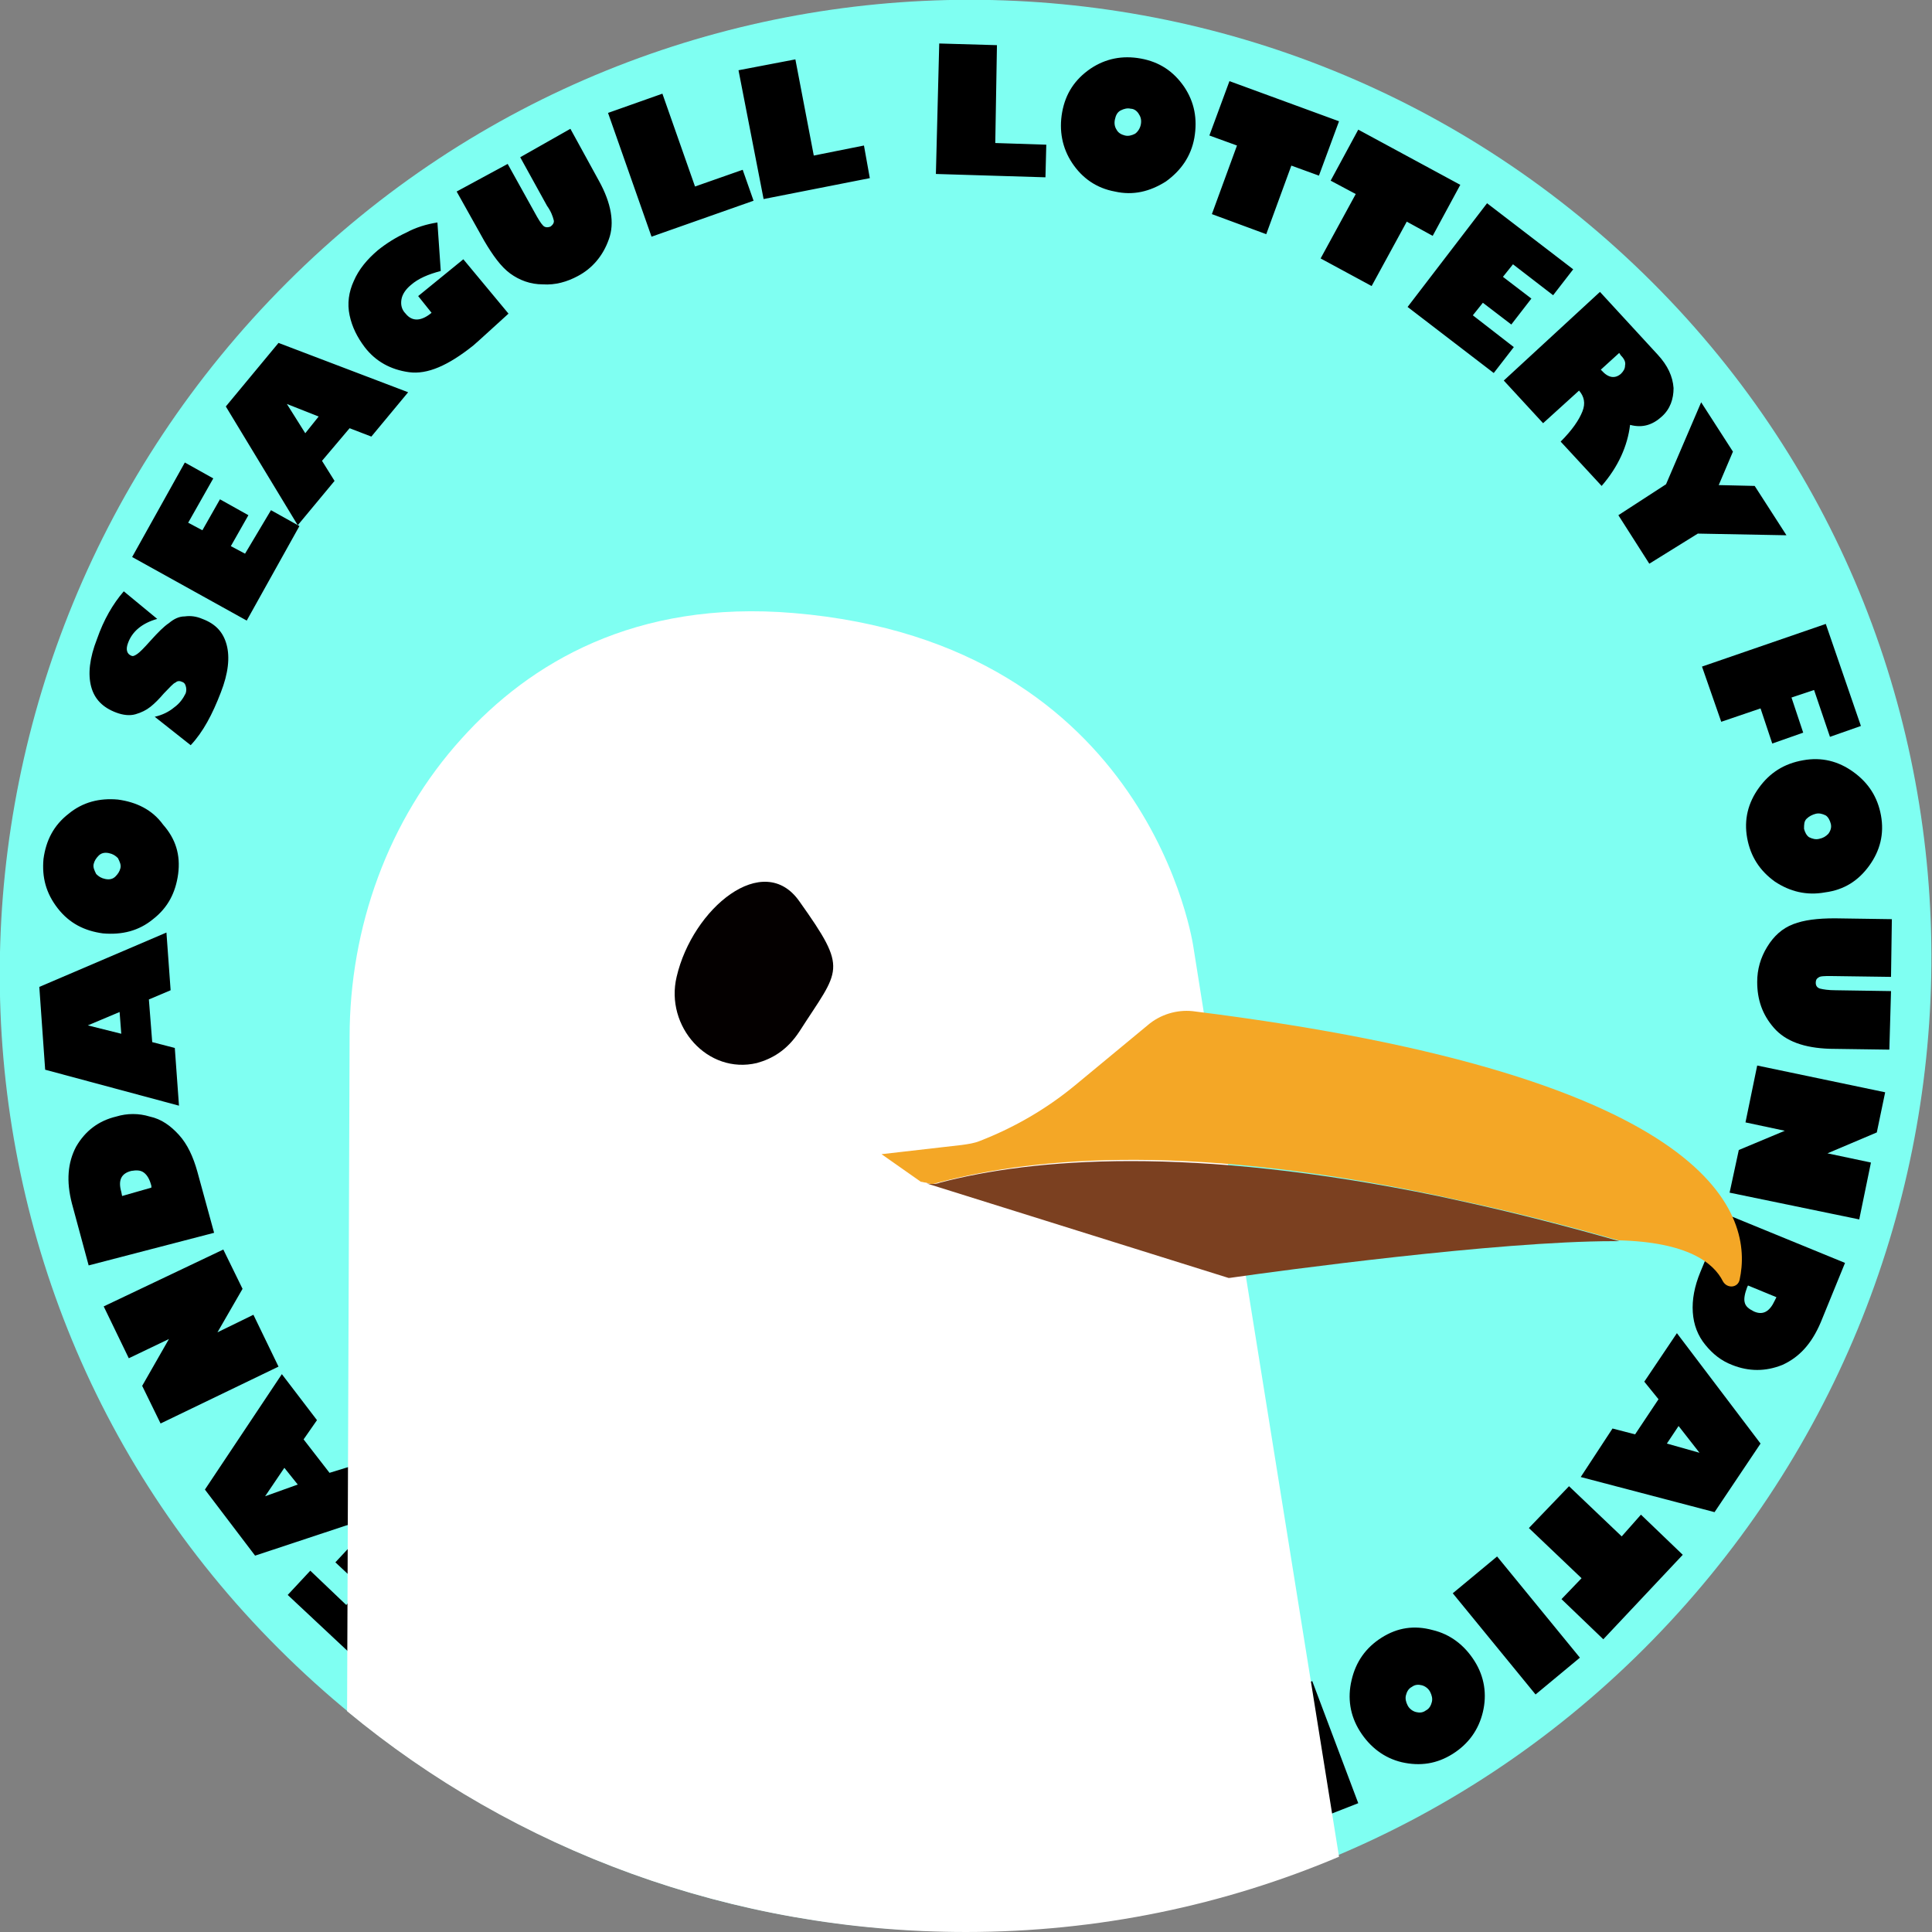 <svg xmlns="http://www.w3.org/2000/svg" x="0" y="0" viewBox="0 0 231 231">
	<rect x="0" y="0" width="231" height="231" fill="#808080" stroke="none"/>
	<path d="M34.3 33.8c45.1-45.1 118.2-45.1 163.3 0s44.1 118.2-1 163.3-118.2 45.1-163.3 0c-45.1-45-44.1-118.2 1-163.3z" style="fill:#7ffff2" />
	<path d="m54.5 188.1-10.7 11.4-9.4-8.8 2.7-2.9 4.3 4.1 1.9-2.1-3.2-3 2.7-2.9 3.2 3 3.4-3.6 5.1 4.8zM42 175.3l4.2 5.5-15.7 5.2-6-7.9 9.2-13.8 4.2 5.5-1.6 2.3 3.1 4 2.6-.8zm-6.4 2.2-1.6-2-2.3 3.4 3.9-1.4zM26.7 149.4l2.3 4.7-3 5.2 4.3-2.1 3 6.2-14.1 6.8-2.2-4.5 3.2-5.6-4.8 2.3-3-6.2 14.3-6.8zM10.6 151.3l-2-7.4c-.7-2.7-.5-4.9.5-6.8 1.1-1.9 2.7-3.1 4.8-3.6 1.3-.4 2.7-.4 4 0 1.4.3 2.5 1.1 3.5 2.2s1.7 2.6 2.2 4.4l2 7.3-15 3.9zm4-8.3 3.5-1v-.2c-.2-.8-.5-1.3-.9-1.6-.4-.3-.9-.3-1.5-.2-1.2.3-1.6 1.1-1.2 2.5l.1.5zM20.9 125.3l.5 6.9-16-4.3-.7-9.9 15.2-6.5.5 6.9-2.6 1.1.4 5.1 2.7.7zm-6.4-1.7-.2-2.6-3.8 1.6 4 1zM21.3 104.5c-.3 2.2-1.2 4-3 5.4-1.7 1.4-3.7 1.9-6 1.7-2.2-.3-4-1.2-5.4-3s-1.9-3.7-1.7-5.9c.3-2.2 1.2-4 3-5.4 1.7-1.4 3.7-1.9 5.9-1.7 2.2.3 4.1 1.2 5.4 3 1.5 1.7 2.1 3.6 1.8 5.9zm-10.1-1.2c-.1.4.1.8.3 1.2.3.3.6.5 1.1.6.5.1.9 0 1.2-.3.3-.3.5-.6.6-1 .1-.4-.1-.8-.3-1.2-.3-.3-.6-.5-1.1-.6-.5-.1-.9 0-1.2.3s-.5.6-.6 1zM14.8 70.7l4 3.3c-1.8.5-3 1.5-3.5 2.9-.3.8-.1 1.3.4 1.5.2.1.4 0 .7-.2.3-.2.8-.7 1.6-1.6.9-1 1.6-1.7 2.2-2.1.6-.5 1.2-.8 1.9-.8.7-.1 1.4 0 2.1.3 1.6.6 2.5 1.6 2.9 3.1.4 1.5.2 3.4-.7 5.7-1 2.6-2.1 4.7-3.6 6.3l-4.3-3.4c.9-.2 1.7-.6 2.3-1.1.7-.5 1.1-1.1 1.4-1.7.1-.3.1-.6 0-.9s-.2-.4-.5-.5c-.2-.1-.5-.1-.7.1-.3.1-.7.6-1.4 1.3-.6.7-1.1 1.2-1.6 1.6-.5.4-1.1.7-1.8.9-.7.2-1.5.1-2.3-.2-1.6-.6-2.6-1.6-3-3.1-.4-1.5-.2-3.4.7-5.7.8-2.3 1.9-4.2 3.2-5.7zM32.4 61l3.4 1.9-6.3 11.3-13.7-7.6 6.3-11.3 3.4 1.9-3 5.3 1.7.9 2.1-3.7 3.4 1.9-2.1 3.7 1.7.9 3.1-5.2z" />
	<path d="m40 57.5-4.4 5.3L27 48.6l6.3-7.6 15.5 5.9-4.4 5.3-2.6-1-3.3 3.9 1.5 2.4zm-3.5-5.7 1.6-2-3.8-1.5 2.2 3.5zM52.3 26.6l.4 5.8c-1.5.4-2.7.9-3.6 1.7-.6.5-1 1.1-1.1 1.7-.1.6 0 1.2.5 1.7.8 1 1.9.9 3.1-.1l-1.6-2 5.4-4.4 5.4 6.5c-2.1 1.9-3.5 3.2-4.2 3.8-3 2.4-5.5 3.5-7.7 3.2-2.2-.3-4-1.3-5.3-3-.9-1.2-1.5-2.4-1.8-3.8-.3-1.4-.1-2.8.5-4.1.6-1.4 1.6-2.6 2.9-3.7 1-.8 2.1-1.5 3.4-2.1 1.1-.6 2.4-1 3.7-1.2zM68.2 15.4l3.4 6.2c1.5 2.7 1.9 5.1 1.2 7-.7 2-2 3.5-3.7 4.4-1.3.7-2.7 1.1-4.2 1-1.5 0-2.8-.5-3.9-1.3s-2.1-2.2-3.1-3.9l-3.3-5.9 6.1-3.3 3.5 6.3c.4.7.7 1.1.9 1.2s.4.1.7 0c.3-.2.5-.5.4-.8-.1-.4-.3-1-.8-1.7l-3.2-5.8 6-3.4zM77.9 28.3l-5.2-14.8 6.5-2.3 3.9 11.1 5.7-2 1.3 3.7-12.2 4.3zM91.3 23.8l-3-15.4 6.8-1.3 2.2 11.5 6-1.2.7 3.9-12.7 2.5zM111.9 20.8l.4-15.6 6.9.2-.2 11.7 6.1.2-.1 3.9-13.1-.4zM133.3 22.9c-2.2-.4-3.9-1.6-5.1-3.4-1.2-1.8-1.6-3.9-1.2-6.1.4-2.2 1.5-3.9 3.4-5.2 1.8-1.2 3.8-1.6 6-1.2 2.2.4 3.9 1.5 5.2 3.4 1.2 1.8 1.6 3.8 1.2 6.1-.4 2.2-1.6 3.9-3.4 5.2-1.9 1.2-3.9 1.7-6.1 1.2zm1.9-9.9c-.4-.1-.8 0-1.2.2s-.6.6-.7 1.1c-.1.5 0 .9.2 1.2.2.4.6.6 1 .7.4.1.8 0 1.2-.2.3-.2.6-.6.7-1.1.1-.5 0-.9-.2-1.2-.2-.4-.6-.7-1-.7zM144.6 16.2l2.4-6.5 13.1 4.8-2.4 6.5-3.3-1.2-3 8.2-6.5-2.4 3-8.2-3.3-1.2zM159.1 21.6l3.3-6.1 12.2 6.6-3.3 6.1-3.1-1.7-4.2 7.7-6.1-3.3 4.2-7.7-3-1.6zM181 41.5l-2.4 3.1-10.3-7.9 9.5-12.4 10.3 7.9-2.4 3.1-4.8-3.7-1.2 1.5 3.4 2.6-2.4 3.1-3.4-2.6-1.2 1.5 4.9 3.8zM191.3 34.9l6.9 7.5c1.2 1.3 1.8 2.6 1.9 4 0 1.3-.4 2.5-1.4 3.4-1.1 1-2.3 1.4-3.8 1-.3 2.5-1.4 5-3.4 7.3l-4.9-5.3c1.4-1.4 2.2-2.6 2.6-3.6s.2-1.8-.4-2.5l-4.3 3.9-4.7-5.1 11.5-10.6zm2.3 7.3-2.2 2 .1.1c.8.9 1.6 1 2.3.4.3-.3.5-.6.5-1 .1-.4-.1-.8-.5-1.2l-.2-.3zM197.2 67.4l-3.7-5.8 5.7-3.7 4.2-9.8 3.8 5.9-1.7 4 4.3.1 3.8 5.9-10.6-.2-5.8 3.6zM203.5 79.7l14.8-5.1 4.2 12.2-3.7 1.3-1.9-5.6-2.7.9 1.4 4.2-3.7 1.3-1.4-4.2-4.7 1.6-2.3-6.6zM208.9 100.2c-.4-2.2.1-4.2 1.4-6 1.3-1.8 3-2.9 5.3-3.3 2.2-.4 4.2.1 6 1.4 1.8 1.3 2.9 3 3.3 5.2.4 2.2-.1 4.2-1.4 6-1.3 1.8-3 2.9-5.3 3.2-2.2.4-4.2-.1-6-1.3-1.8-1.3-2.9-3-3.3-5.2zm10-1.7c-.1-.4-.3-.8-.6-1-.4-.2-.8-.3-1.2-.2s-.8.3-1.1.6c-.3.3-.3.7-.3 1.2.1.4.3.8.6 1 .4.2.8.3 1.2.2.5-.1.8-.3 1.1-.6.3-.4.4-.8.3-1.2zM225.9 125.5l-7.1-.1c-3.1-.1-5.3-.9-6.7-2.5-1.4-1.6-2-3.4-2-5.5 0-1.5.4-2.9 1.2-4.2.8-1.3 1.8-2.2 3.1-2.7s2.9-.7 5-.7l6.8.1-.1 6.9-7.2-.1c-.8 0-1.3 0-1.5.2-.2.1-.3.3-.3.6 0 .4.2.6.5.7.4.1 1 .2 1.9.2l6.6.1-.2 7zM206.8 142.6l1.1-5.1 5.5-2.3-4.7-1 1.4-6.8 15.3 3.2-1 4.8-5.9 2.5 5.2 1.1-1.4 6.8-15.5-3.2zM220.6 151l-2.9 7.1c-1.1 2.6-2.6 4.2-4.6 5.1-2 .8-4 .8-6 0-1.3-.5-2.3-1.3-3.2-2.4-.9-1.1-1.4-2.4-1.5-3.9-.1-1.5.2-3.1.9-4.8l2.9-7 14.4 5.9zm-8.2 4.1-3.4-1.4-.1.2c-.3.8-.4 1.4-.3 1.8.1.5.5.8 1.1 1.1 1.1.5 1.9 0 2.5-1.3l.2-.4zM196.6 165.2l3.9-5.8 10 13.2-5.5 8.2-16-4.2 3.8-5.8 2.7.7 2.8-4.2-1.7-2.1zm4.1 5.3-1.4 2.1 3.9 1.1-2.5-3.2zM196.2 181.1l5 4.8-9.5 10.1-5-4.8 2.4-2.5-6.3-6 4.8-5 6.3 6 2.3-2.6zM179 186.1l9.9 12.1-5.3 4.4-9.9-12.1 5.3-4.4zM165.2 195.8c1.9-1.2 3.9-1.5 6.1-.9 2.1.5 3.8 1.8 5 3.7 1.2 1.9 1.5 4 1 6.1-.5 2.1-1.7 3.8-3.6 5-1.9 1.2-3.9 1.5-6.1 1-2.1-.5-3.8-1.8-5-3.7-1.2-1.9-1.5-4-1-6.1.5-2.2 1.7-3.9 3.6-5.1zm5.3 8.7c.4-.2.6-.6.7-1 .1-.4 0-.8-.2-1.2-.2-.4-.6-.7-1-.8s-.8-.1-1.2.2c-.4.2-.6.6-.7 1-.1.4 0 .8.2 1.2.2.4.6.7 1 .8.4.1.8.1 1.2-.2zM142.3 206.4l4.9-1.9 4.9 3.4-1.7-4.5 6.5-2.4 5.5 14.6-4.6 1.8-5.3-3.7 1.9 4.9-6.5 2.5-5.6-14.7z" />
	<path style="fill:#fff" d="M142.7 113.3s-5-36.4-47.8-40c-19-1.6-31.6 6-39.7 15-8.8 9.7-13.4 22.6-13.4 35.7l-.3 80.6c20 16.6 46 26.4 74 26.4 15.8 0 30.9-3.2 44.6-9L148 146.6l-5.3-33.3z" />
	<path d="M208 153c-.2 1-1.5 1.1-2 .2-1.1-2.2-4.2-4.7-12.5-4.9-6.3-1.8-12.2-3.3-17.7-4.5-1.4-.3-2.8-.6-4.1-.9-31.1-6.5-49.3-4.3-60.3-1.3l-.7-.2c-.2 0-.4-.1-.6-.1l-4.7-3.3 9.6-1.1c.7-.1 1.5-.2 2.2-.5 4.1-1.6 7.9-3.8 11.3-6.6l8.7-7.2c1.5-1.3 3.5-1.9 5.4-1.7 63.4 7.9 67 24.8 65.4 32.1z" style="fill:#f4a726" />
	<path d="M193.6 148.4h-.7c-13.9 0-40.3 3.6-45.2 4.3-.6.1-.8.1-.8.1l-36.1-11.3c.5.1 1.1.1 1.6-.1 11.1-2.9 29.9-4.5 59.5 1.6 1.4.3 2.7.6 4.1.9 5.4 1.2 11.3 2.7 17.6 4.5z" style="fill:#7b4020" />
	<path d="M95.6 107.8c5.9 8.3 4.8 8 0 15.5-1.5 2.3-3.3 3.3-5.1 3.8-5.9 1.4-11-4.4-9.6-10.3 1.9-8.2 10.4-15.2 14.7-9z" style="fill:#040000" />
</svg>